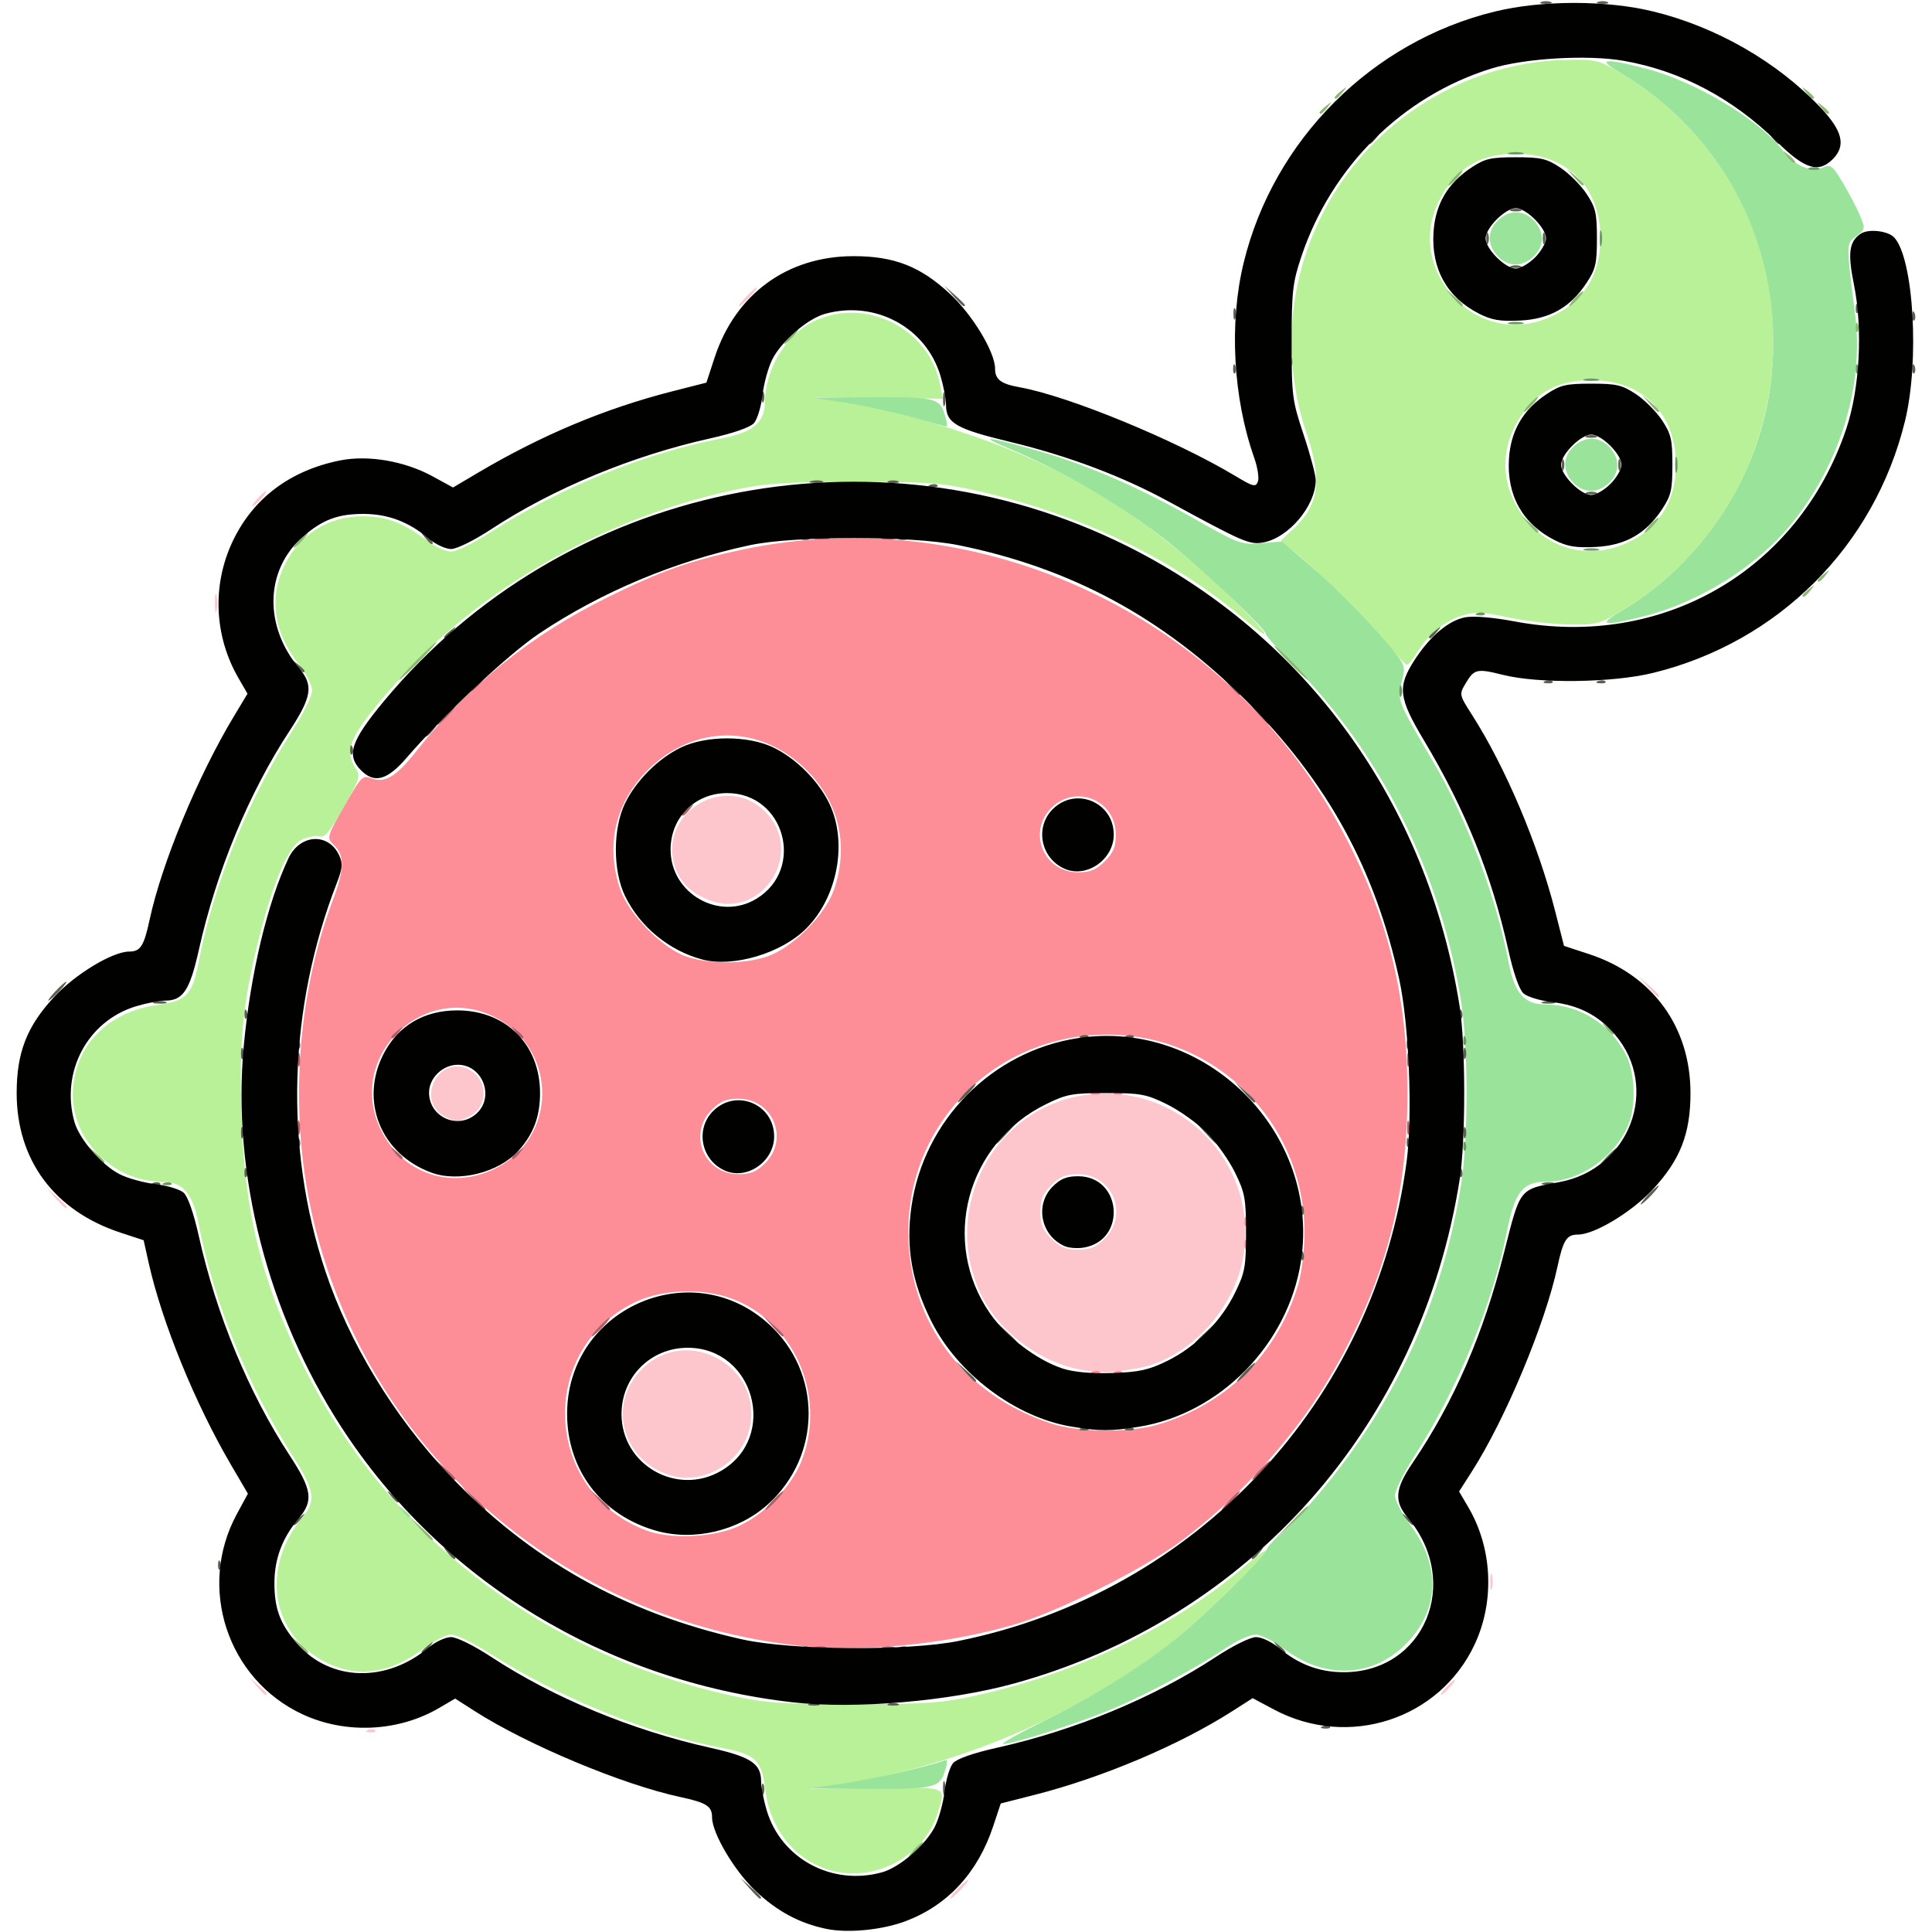 <svg width="512" height="512" xmlns="http://www.w3.org/2000/svg"><path style="fill:#fdc5cc" d="M254 500.5c1.292-1.375 2.574-2.5 2.849-2.5.275 0-.557 1.125-1.849 2.5-1.292 1.375-2.574 2.5-2.849 2.5-.275 0 .557-1.125 1.849-2.5zM97.812 458.317c.722-.289 1.585-.253 1.917.079.332.332-.258.568-1.312.525-1.165-.048-1.402-.285-.604-.604zM68.406 446.75 66.5 444.5l2.25 1.905c2.114 1.79 2.705 2.595 1.905 2.595-.19 0-1.202-1.012-2.25-2.25zM383.5 447c.995-1.1 2.035-2 2.31-2 .275 0-.315.9-1.31 2-.995 1.1-2.035 2-2.31 2-.275 0 .315-.9 1.31-2zm11.732-28c0-1.925.206-2.712.457-1.75.252.963.252 2.538 0 3.5-.251.963-.457.175-.457-1.75zM178.12 390.858c-12.918-3.754-17.042-18.87-7.698-28.213 12.034-12.034 32.584-.47 28.437 16.002-2.247 8.923-12.096 14.722-20.74 12.21zm109.14-27.956c-11.315-1.906-22.417-10.217-27.126-20.306-10.543-22.588 3.562-49.22 27.859-52.6 24.734-3.441 45.756 17.815 41.875 42.342-2.316 14.64-14.826 27.91-28.423 30.148-7.606 1.251-8.986 1.292-14.185.416zm5.817-34.825C299.518 321.635 295.11 311 286 311c-3.258 0-4.784.63-7.077 2.923-2.292 2.293-2.923 3.82-2.923 7.077 0 3.258.63 4.784 2.923 7.077 2.293 2.292 3.82 2.923 7.077 2.923 3.258 0 4.784-.63 7.077-2.923zM14.924 317.25 12.5 314.5l2.75 2.424c1.512 1.334 2.75 2.571 2.75 2.75 0 .785-.81.146-3.076-2.424zm103.44-21.42c-7.855-3.803-2.39-16.154 5.67-12.816 5.714 2.367 5.931 10.314.351 12.856-2.905 1.324-3.209 1.322-6.02-.04zm318.56-34.58-2.424-2.75 2.75 2.424c2.57 2.266 3.209 3.076 2.424 3.076-.179 0-1.416-1.238-2.75-2.75zm-248.269-22.732c-5.177-1.814-8.466-5.103-9.705-9.703-3.785-14.059 13.822-24.197 24.127-13.892 10.556 10.556-.414 28.502-14.422 23.595zM57.252 159.5c.011-2.2.216-2.982.455-1.738.24 1.244.23 3.044-.02 4s-.446-.062-.435-2.262zM68.5 132c.995-1.1 2.035-2 2.31-2 .275 0-.315.9-1.31 2-.995 1.1-2.035 2-2.31 2-.275 0 .315-.9 1.31-2zM198 78.5c1.292-1.375 2.574-2.5 2.849-2.5.275 0-.557 1.125-1.849 2.5-1.292 1.375-2.574 2.5-2.849 2.5-.275 0 .557-1.125 1.849-2.5z" transform="translate(-.296 .174)"/><path style="fill:#b8f198" d="M220.82 495.59c-9.728-2.588-16.48-10.865-17.768-21.777-.884-7.504-2.526-9.071-11.236-10.729-20.006-3.806-43.332-13.305-61.916-25.214-4.18-2.679-8.692-4.87-10.027-4.87-1.335 0-4.812 1.792-7.726 3.982-8.461 6.357-17.249 7.54-25.414 3.42-14.71-7.42-17.492-25.099-6.096-38.729 3.429-4.101 2.954-7.05-2.506-15.573-12.212-19.06-21.177-41.116-25.227-62.069C51.37 316.091 48.71 313 43.411 313c-5.697 0-11.045-1.995-15.445-5.76-6.861-5.874-9.638-13.845-7.818-22.44 2.114-9.976 10.447-17.089 21.848-18.648 7.74-1.058 9.256-2.63 10.938-11.336 4.038-20.896 12.982-42.883 25.18-61.898C80.8 188.728 83 184.17 83 182.79c0-1.38-1.571-4.485-3.491-6.9-6.758-8.499-8.052-18.026-3.62-26.644 4.136-8.04 11.593-12.595 20.611-12.59 6.29.003 10.686 1.708 17.444 6.765 1.895 1.418 4.55 2.578 5.9 2.578 1.351 0 5.884-2.199 10.074-4.886 19.07-12.233 40.99-21.139 62.05-25.21 7.94-1.535 11.032-4.195 11.032-9.493 0-8.346 5.322-17.44 12.35-21.106 13.826-7.21 31.339 1.354 34.14 16.695l.64 3.5-17.315-.207-17.315-.206 8.63 1.398c11.495 1.862 19.015 3.81 33.237 8.609 25.82 8.711 47.78 22.348 68.89 42.78 10.358 10.023 12.391 13.385 3.541 5.854-18.798-15.997-43.334-27.728-70.9-33.9-9.208-2.062-12.916-2.323-32.398-2.287-18.857.034-23.45.356-32.148 2.248-34.36 7.474-66.916 26.037-88.733 50.594-12.423 13.983-14.373 18.01-11.124 22.97 1.4 2.135 1.198 2.809-3.145 10.486-3.694 6.53-5.008 8.087-6.445 7.63-.993-.314-3.142.12-4.777.965-3.577 1.85-7.793 11.924-11.643 27.825-3.933 16.244-4.791 25.5-4.193 45.238.765 25.223 5.12 43.173 15.785 65.065 22.206 45.582 63.341 77.51 114.223 88.655 8.836 1.935 13.141 2.234 32.2 2.234 19.087 0 23.357-.297 32.249-2.244 27.192-5.954 52.944-18.335 71.501-34.374 3.162-2.734 5.75-4.593 5.75-4.13 0 1.093-15.925 16.67-23 22.497-23.9 19.684-57.462 34.446-89.384 39.315l-9.116 1.39 17.75-.22c19.626-.245 18.705-.603 16.59 6.457-3.411 11.382-16.394 18.54-28.02 15.448zm147.384-324.947c-4.548-5.7-18.128-19.152-24.598-24.366l-3.895-3.14 3.605-3.399c6.536-6.164 7.404-12.753 3.284-24.917-11.958-35.296 3.488-73.629 36.613-90.87 9.767-5.083 20.924-7.976 31.787-8.243 7.947-.194 8.858.001 14 3.005C452.241 32.287 467.287 55.599 469.848 82c3.184 32.835-12.627 63.92-40.848 80.306-5.037 2.925-6.161 3.178-13.354 3.005-4.32-.103-11.42-.959-15.777-1.9-6.487-1.402-8.634-1.499-11.85-.535-4.714 1.412-9.139 4.964-12.045 9.666-1.175 1.902-2.443 3.458-2.816 3.458-.374 0-2.603-2.41-4.954-5.357zm61.048-26.07c9.846-3.513 15.172-11.084 15.177-21.573.007-13.597-8.823-22.426-22.429-22.426-8.059 0-13.751 2.72-18.016 8.607-5.867 8.098-6.314 17.527-1.22 25.723 5.797 9.33 16.496 13.235 26.488 9.67zm-20-60C419.098 81.06 424.424 73.49 424.429 63c.007-13.597-8.823-22.426-22.429-22.426-8.059 0-13.751 2.72-18.016 8.607-5.867 8.098-6.314 17.527-1.22 25.723 5.797 9.33 16.496 13.235 26.488 9.67z" transform="translate(-.296 .174)"/><path style="fill:#fd8d96" d="M212.5 435.997c-63.087-6.706-114.237-51.223-129.024-112.292-6.637-27.41-4.78-59.256 4.965-85.145 3.087-8.2 3.222-11.897.536-14.583-2.266-2.266-2.364-1.94 3.793-12.642 3.228-5.613 3.756-6.085 5.888-5.275 3.682 1.4 6.607-.358 12.02-7.225 13.622-17.284 30.402-30.758 50.822-40.811 14.084-6.934 21.666-9.612 35.5-12.54 61.141-12.94 125.514 16.018 156.758 70.516 13.568 23.666 19.524 46.088 19.524 73.5s-5.956 49.834-19.524 73.5c-9.55 16.657-24.031 32.864-40.258 45.055-10.066 7.562-33.2 19.114-44.987 22.463-17.95 5.102-39.622 7.222-56.013 5.48zm-17.957-31.099c7.595-2.842 15.513-10.76 18.355-18.355 6.358-16.993-2.09-36.34-18.568-42.529-7.855-2.95-18.638-2.551-25.83.954-26.118 12.73-24.083 50.474 3.263 60.518 5.797 2.13 16.237 1.86 22.78-.588zm112.525-27.51c18.482-5.487 31.833-18.838 37.32-37.32.906-3.052 1.612-8.995 1.612-13.568 0-29.062-23.324-52.5-52.245-52.5C264.427 274 241 297.2 241 326.245c0 23.756 14.593 43.291 38 50.867 7.128 2.307 20.773 2.441 28.069.276zm-17.256-14.071c.722-.289 1.585-.253 1.917.079.332.332-.258.568-1.312.525-1.165-.048-1.402-.285-.604-.604zm6 0c.722-.289 1.585-.253 1.917.079.332.332-.258.568-1.312.525-1.165-.048-1.402-.285-.604-.604zm34.267-33.9c.048-1.165.285-1.402.604-.604.289.721.253 1.584-.079 1.916-.332.332-.568-.258-.525-1.312zm0-6c.048-1.165.285-1.402.604-.604.289.721.253 1.584-.079 1.916-.332.332-.568-.258-.525-1.312zm-40.267-34.1c.722-.289 1.585-.253 1.917.079.332.332-.258.568-1.312.525-1.165-.048-1.402-.285-.604-.604zm6 0c.722-.289 1.585-.253 1.917.079.332.332-.258.568-1.312.525-1.165-.048-1.402-.285-.604-.604zM132.12 309.206c15.432-8.062 15.926-29.922.88-38.956-19.927-11.966-42.554 10.301-30.978 30.487 6.182 10.78 18.851 14.344 30.098 8.469zm70.957-1.13C209.518 301.637 205.11 291 196 291c-3.258 0-4.784.63-7.077 2.923C182.482 300.365 186.89 311 196 311c3.258 0 4.784-.63 7.077-2.923zm.495-54.752c6.702-2.28 15.473-11.05 17.752-17.752 3.968-11.668 1.364-23.032-7.25-31.646-12.253-12.253-29.895-12.253-42.148 0-8.614 8.614-11.218 19.978-7.25 31.646 2.181 6.414 11.056 15.47 17.329 17.684 5.97 2.107 15.484 2.137 21.567.068zm89.505-25.247c2.292-2.293 2.923-3.82 2.923-7.077 0-9.111-10.635-13.518-17.077-7.077C272.482 220.365 276.89 231 286 231c3.258 0 4.784-.63 7.077-2.923z" transform="translate(-.296 .174)"/><path style="fill:#99e49a" d="M223.562 472.462c8.023-1.172 22.72-4.482 26.728-6.02 1.214-.465 1.272.003.364 2.905-1.354 4.326-3.017 4.666-22.154 4.535l-14-.097 9.062-1.323zm53.995-16.88C290.982 448.922 303.529 441 313 433.2c7.624-6.279 23-21.44 23-22.68 0-.56 1.475-2.197 3.277-3.635 1.802-1.438 6.468-6.388 10.368-11 20.44-24.17 32.863-51.067 37.82-81.885 1.983-12.339 1.983-36.661 0-49-5.465-33.979-21.06-65.24-44.342-88.88-4.127-4.19-7.436-7.906-7.352-8.256.281-1.17-19.171-19.359-27.292-25.52-12.593-9.554-27.127-17.949-41.479-23.957-7.458-3.122-5.368-2.955 7.215.579 13.843 3.887 27.445 9.74 42.563 18.313 11.85 6.721 12.47 6.948 17.79 6.507l5.512-.457 7.21 6.173c7.508 6.428 18.437 17.65 22.947 23.564 2.404 3.152 2.528 3.772 1.52 7.55-1.245 4.663-1.077 5.088 8.228 20.884 9.055 15.371 16.84 36.043 20.137 53.469 1.514 8 4.144 11.029 9.583 11.037 9.077.013 17.27 5.104 21.474 13.344 2.462 4.827 2.751 13.621.613 18.65-3.614 8.497-12.937 14.97-21.587 14.99-6.388.015-8.456 2.619-10.582 13.321-3.824 19.257-12.948 41.394-24.453 59.329-2.843 4.433-5.17 9.152-5.17 10.487 0 1.335 1.786 4.804 3.97 7.71 7.781 10.356 7.897 21.285.319 30.139-8.783 10.26-22.214 11.438-33.526 2.938-2.872-2.158-6.349-3.914-7.75-3.914-1.397 0-4.825 1.54-7.619 3.42-8.012 5.396-21.137 12.444-30.394 16.322-8.792 3.683-26.169 9.258-28.856 9.258-.841 0 4.294-2.888 11.413-6.419zM106.872 400.25c-1.243-1.586-1.208-1.621.378-.378.962.755 1.75 1.543 1.75 1.75 0 .823-.821.294-2.128-1.372zM429.5 162.03c22.46-13.143 37.748-36.936 40.3-62.717 3.28-33.142-12.175-63.755-40.663-80.546-5.69-3.354-3.68-3.591 7.089-.837 13.051 3.338 30.2 13.517 36.344 21.574 3.201 4.196 7.679 6.16 10.802 4.736 2.078-.947 2.553-.582 5.348 4.11 1.687 2.833 3.724 6.735 4.527 8.671 1.402 3.383 1.362 3.596-1.02 5.392-2.718 2.05-2.71 1.493-.282 20.938 2.335 18.696-3.963 39.331-16.87 55.27-9.016 11.133-24.236 20.712-38.85 24.45-10.898 2.787-12.77 2.497-6.725-1.041zm-12.326-34.344c-2.82-3.003-2.765-6.782.14-9.512 3.003-2.82 6.782-2.765 9.512.14 2.82 3.003 2.765 6.782-.14 9.512-3.003 2.82-6.782 2.765-9.512-.14zM242 110.384c-4.675-1.305-12.55-3.006-17.5-3.78l-9-1.408 14.125-.098c18.319-.127 19.653.157 21.006 4.483.589 1.88.8 3.364.47 3.298-.33-.067-4.426-1.19-9.101-2.495zm155.174-42.698c-2.82-3.003-2.765-6.782.14-9.512 3.003-2.82 6.782-2.765 9.512.14 2.82 3.003 2.765 6.782-.14 9.512-3.003 2.82-6.782 2.765-9.512-.14z" transform="translate(-.296 .174)"/><path style="fill:#8db874" d="M242.5 490c.995-1.1 2.035-2 2.31-2 .275 0-.315.9-1.31 2-.995 1.1-2.035 2-2.31 2-.275 0 .315-.9 1.31-2zM79.405 435.75 77.5 433.5l2.25 1.905c2.114 1.79 2.705 2.595 1.905 2.595-.19 0-1.202-1.012-2.25-2.25zm32.032-31-2.937-3.25 3.25 2.937c1.788 1.615 3.25 3.078 3.25 3.25 0 .773-.825.092-3.563-2.937zm230.521-1c4.144-4.415 5.042-5.21 5.042-4.458 0 .16-2.138 2.298-4.75 4.75l-4.75 4.458zm-316.553-98L23.5 303.5l2.25 1.905c2.114 1.79 2.705 2.595 1.905 2.595-.19 0-1.202-1.012-2.25-2.25zm400.467-33.5c-1.243-1.586-1.208-1.621.378-.378.963.755 1.75 1.543 1.75 1.75 0 .823-.821.294-2.128-1.372zM110.5 175c2.709-2.75 5.15-5 5.425-5 .275 0-1.716 2.25-4.425 5-2.709 2.75-5.15 5-5.425 5-.275 0 1.716-2.25 4.425-5zm231.5.5c-2.429-2.475-4.191-4.5-3.916-4.5.275 0 2.487 2.025 4.916 4.5 2.429 2.475 4.191 4.5 3.916 4.5-.275 0-2.487-2.025-4.916-4.5zm136-17.878c0-.207.787-.995 1.75-1.75 1.586-1.243 1.621-1.208.378.378-1.307 1.666-2.128 2.195-2.128 1.372zm4-4c0-.207.787-.995 1.75-1.75 1.586-1.243 1.621-1.208.378.378-1.307 1.666-2.128 2.195-2.128 1.372zM79.5 143c.995-1.1 2.035-2 2.31-2 .275 0-.315.9-1.31 2-.995 1.1-2.035 2-2.31 2-.275 0 .315-.9 1.31-2zm325.905-4.25-1.905-2.25 2.25 1.905c2.114 1.79 2.705 2.595 1.905 2.595-.19 0-1.202-1.012-2.25-2.25zm32.095.25c.995-1.1 2.035-2 2.31-2 .275 0-.315.9-1.31 2-.995 1.1-2.035 2-2.31 2-.275 0 .315-.9 1.31-2zm-32-32c.995-1.1 2.035-2 2.31-2 .275 0-.315.9-1.31 2-.995 1.1-2.035 2-2.31 2-.275 0 .315-.9 1.31-2zm31.905-.25-1.905-2.25 2.25 1.905c2.114 1.79 2.705 2.595 1.905 2.595-.19 0-1.202-1.012-2.25-2.25zm-95.326-11.333c.048-1.165.285-1.402.604-.604.289.721.253 1.584-.079 1.916-.332.332-.568-.258-.525-1.312zM209.5 89c.995-1.1 2.035-2 2.31-2 .275 0-.315.9-1.31 2-.995 1.1-2.035 2-2.31 2-.275 0 .315-.9 1.31-2zm282.579-2.583c.048-1.165.285-1.402.604-.604.289.721.253 1.584-.079 1.916-.332.332-.568-.258-.525-1.312zM385.405 78.75 383.5 76.5l2.25 1.905c2.114 1.79 2.705 2.595 1.905 2.595-.19 0-1.202-1.012-2.25-2.25zM417.5 79c.995-1.1 2.035-2 2.31-2 .275 0-.315.9-1.31 2-.995 1.1-2.035 2-2.31 2-.275 0 .315-.9 1.31-2zm-32-32c.995-1.1 2.035-2 2.31-2 .275 0-.315.9-1.31 2-.995 1.1-2.035 2-2.31 2-.275 0 .315-.9 1.31-2zm31.905-.25L415.5 44.5l2.25 1.905c1.238 1.048 2.25 2.06 2.25 2.25 0 .8-.805.21-2.595-1.905zm56.467-5.5c-1.243-1.586-1.208-1.621.378-.378 1.666 1.307 2.195 2.128 1.372 2.128-.207 0-.995-.787-1.75-1.75zM350 29.622c0-.207.787-.995 1.75-1.75 1.586-1.243 1.621-1.208.378.378-1.307 1.666-2.128 2.195-2.128 1.372zm132.872-1.372c-1.243-1.586-1.208-1.621.378-.378 1.666 1.307 2.195 2.128 1.372 2.128-.207 0-.995-.787-1.75-1.75zM354 25.622c0-.207.787-.995 1.75-1.75 1.586-1.243 1.621-1.208.378.378-1.307 1.666-2.128 2.195-2.128 1.372zm124.872-1.372c-1.243-1.586-1.208-1.621.378-.378.963.755 1.75 1.543 1.75 1.75 0 .823-.821.294-2.128-1.372z" transform="translate(-.296 .174)"/><path style="fill:#ac6166" d="M216.269 436.307c.973-.254 2.323-.237 3 .037.677.274-.119.481-1.769.461-1.65-.02-2.204-.244-1.231-.498zm18 0c.973-.254 2.323-.237 3 .037.677.274-.119.481-1.769.461-1.65-.02-2.204-.244-1.231-.498zM125.437 396.75l-2.937-3.25 3.25 2.937c3.03 2.738 3.71 3.563 2.937 3.563-.172 0-1.635-1.462-3.25-3.25zm33.487.5-2.424-2.75 2.75 2.424c2.57 2.266 3.209 3.076 2.424 3.076-.179 0-1.416-1.238-2.75-2.75zm46.076.25c1.292-1.375 2.574-2.5 2.849-2.5.275 0-.557 1.125-1.849 2.5-1.292 1.375-2.574 2.5-2.849 2.5-.275 0 .557-1.125 1.849-2.5zm121 0c1.292-1.375 2.574-2.5 2.849-2.5.275 0-.557 1.125-1.849 2.5-1.292 1.375-2.574 2.5-2.849 2.5-.275 0 .557-1.125 1.849-2.5zm-208.076-8.25-2.424-2.75 2.75 2.424c2.57 2.266 3.209 3.076 2.424 3.076-.179 0-1.416-1.238-2.75-2.75zM334 389.5c1.292-1.375 2.574-2.5 2.849-2.5.275 0-.557 1.125-1.849 2.5-1.292 1.375-2.574 2.5-2.849 2.5-.275 0 .557-1.125 1.849-2.5zm-175-38c1.292-1.375 2.574-2.5 2.849-2.5.275 0-.557 1.125-1.849 2.5-1.292 1.375-2.574 2.5-2.849 2.5-.275 0 .557-1.125 1.849-2.5zm45.924-.25-2.424-2.75 2.75 2.424c2.57 2.266 3.209 3.076 2.424 3.076-.179 0-1.416-1.238-2.75-2.75zm-100.052-46c-1.243-1.586-1.208-1.621.378-.378.963.755 1.75 1.543 1.75 1.75 0 .823-.821.294-2.128-1.372zM136 306.622c0-.207.787-.995 1.75-1.75 1.586-1.243 1.621-1.208.378.378-1.307 1.666-2.128 2.195-2.128 1.372zM79.195 298.5c.02-1.65.244-2.204.498-1.231.254.973.237 2.323-.037 3-.274.677-.481-.119-.461-1.769zm294 0c.02-1.65.244-2.204.498-1.231.254.973.237 2.323-.037 3-.274.677-.481-.119-.461-1.769zm-294-18c.02-1.65.244-2.204.498-1.231.254.973.237 2.323-.037 3-.274.677-.481-.119-.461-1.769zm294 0c.02-1.65.244-2.204.498-1.231.254.973.237 2.323-.037 3-.274.677-.481-.119-.461-1.769zM104 274.622c0-.207.787-.995 1.75-1.75 1.586-1.243 1.621-1.208.378.378-1.307 1.666-2.128 2.195-2.128 1.372zm32.872-1.372c-1.243-1.586-1.208-1.621.378-.378 1.666 1.307 2.195 2.128 1.372 2.128-.207 0-.995-.787-1.75-1.75zM181 215.622c0-.207.787-.995 1.75-1.75 1.586-1.243 1.621-1.208.378.378-1.307 1.666-2.128 2.195-2.128 1.372zM118 189.5c1.292-1.375 2.574-2.5 2.849-2.5.275 0-.557 1.125-1.849 2.5-1.292 1.375-2.574 2.5-2.849 2.5-.275 0 .557-1.125 1.849-2.5zm215.924-.25-2.424-2.75 2.75 2.424c1.512 1.334 2.75 2.571 2.75 2.75 0 .785-.81.146-3.076-2.424zm-8-8-2.424-2.75 2.75 2.424c2.57 2.266 3.209 3.076 2.424 3.076-.179 0-1.416-1.238-2.75-2.75zM126.5 181c.995-1.1 2.035-2 2.31-2 .275 0-.315.9-1.31 2-.995 1.1-2.035 2-2.31 2-.275 0 .315-.9 1.31-2zm89.75-38.69c.963-.25 2.538-.25 3.5 0 .963.252.175.458-1.75.458s-2.712-.206-1.75-.457zm18.019-.003c.973-.254 2.323-.237 3 .037.677.274-.119.481-1.769.46-1.65-.02-2.204-.244-1.231-.497z" transform="translate(-.296 .174)"/><path style="fill:#6d9762" d="M43.813 313.317c.721-.289 1.584-.253 1.916.079.332.332-.258.568-1.312.525-1.165-.048-1.402-.285-.605-.604zm344.266-9.9c.048-1.165.285-1.402.604-.604.289.721.253 1.584-.079 1.916-.332.332-.568-.258-.525-1.312zm0-28c.048-1.165.285-1.402.604-.604.289.721.253 1.584-.079 1.916-.332.332-.568-.258-.525-1.312zM371.158 183c0-1.375.227-1.938.504-1.25.278.688.278 1.813 0 2.5-.277.688-.504.125-.504-1.25zm20.654-20.683c.722-.289 1.585-.253 1.917.079.332.332-.258.568-1.312.525-1.165-.048-1.402-.285-.604-.604zm28.438-17.006c.963-.252 2.538-.252 3.5 0 .963.251.175.457-1.75.457s-2.712-.206-1.75-.457zM444.232 123c0-1.925.206-2.712.457-1.75.252.963.252 2.538 0 3.5-.251.963-.457.175-.457-1.75zm-23.982-22.69c.963-.25 2.538-.25 3.5 0 .963.252.175.458-1.75.458s-2.712-.206-1.75-.457zm71.829-2.893c.048-1.165.285-1.402.604-.604.289.721.253 1.584-.079 1.916-.332.332-.568-.258-.525-1.312zM400.25 85.31c.963-.252 2.538-.252 3.5 0 .963.251.175.457-1.75.457s-2.712-.206-1.75-.457zM424.232 63c0-1.925.206-2.712.457-1.75.252.963.252 2.538 0 3.5-.251.963-.457.175-.457-1.75zm55.518-18.662c.688-.278 1.813-.278 2.5 0 .688.277.125.504-1.25.504s-1.938-.227-1.25-.504zm-79.5-4.027c.963-.252 2.538-.252 3.5 0 .963.251.175.457-1.75.457s-2.712-.206-1.75-.457z" transform="translate(-.296 .174)"/><path style="fill:#5b5f51" d="m198.924 500.25-2.424-2.75 2.75 2.424c2.57 2.266 3.209 3.076 2.424 3.076-.179 0-1.416-1.238-2.75-2.75zm3.234-26.25c0-1.375.227-1.938.504-1.25.278.688.278 1.813 0 2.5-.277.688-.504.125-.504-1.25zm48.037-.5c.02-1.65.244-2.204.498-1.231.254.973.237 2.323-.037 3-.274.677-.481-.119-.461-1.769zm100.618-16.183c.721-.289 1.584-.253 1.916.079.332.332-.258.568-1.312.525-1.165-.048-1.402-.285-.604-.604zm-136.063-5.98c.688-.277 1.813-.277 2.5 0 .688.278.125.505-1.25.505s-1.938-.227-1.25-.504zm21 0c.688-.277 1.813-.277 2.5 0 .688.278.125.505-1.25.505s-1.938-.227-1.25-.504zM112 437.623c0-.207.787-.995 1.75-1.75 1.586-1.243 1.621-1.208.378.378-1.307 1.666-2.128 2.195-2.128 1.372zm226.872-1.372c-1.243-1.586-1.208-1.621.378-.378 1.666 1.307 2.195 2.128 1.372 2.128-.207 0-.995-.787-1.75-1.75zm-126.06.067c.722-.289 1.585-.253 1.917.079.332.332-.258.568-1.312.525-1.165-.048-1.402-.285-.604-.604zm26 0c.722-.289 1.585-.253 1.917.079.332.332-.258.568-1.312.525-1.165-.048-1.402-.285-.604-.604zm-180.733-21.9c.048-1.165.285-1.402.604-.604.289.721.253 1.584-.079 1.916-.332.332-.568-.258-.525-1.312zm60.793-3.167c-1.243-1.586-1.208-1.621.378-.378.963.755 1.75 1.543 1.75 1.75 0 .823-.821.294-2.128-1.372zM332 412.622c0-.207.787-.995 1.75-1.75 1.586-1.243 1.621-1.208.378.378-1.307 1.666-2.128 2.195-2.128 1.372zm-254-9c0-.207.787-.995 1.75-1.75 1.586-1.243 1.621-1.208.378.378-1.307 1.666-2.128 2.195-2.128 1.372zm294.872-1.372c-1.243-1.586-1.208-1.621.378-.378.963.755 1.75 1.543 1.75 1.75 0 .823-.821.294-2.128-1.372zm-269-6c-1.243-1.586-1.208-1.621.378-.378.962.755 1.75 1.543 1.75 1.75 0 .823-.821.294-2.128-1.372zm182.94-17.933c.722-.289 1.585-.253 1.917.079.332.332-.258.568-1.312.525-1.165-.048-1.402-.285-.604-.604zm12 0c.722-.289 1.585-.253 1.917.079.332.332-.258.568-1.312.525-1.165-.048-1.402-.285-.604-.604zm-42.888-15.067-2.424-2.75 2.75 2.424c2.57 2.266 3.209 3.076 2.424 3.076-.179 0-1.416-1.238-2.75-2.75zm74.076.25c1.292-1.375 2.574-2.5 2.849-2.5.275 0-.557 1.125-1.849 2.5-1.292 1.375-2.574 2.5-2.849 2.5-.275 0 .557-1.125 1.849-2.5zm-63.563-10.75-2.937-3.25 3.25 2.937c3.03 2.738 3.71 3.563 2.937 3.563-.172 0-1.635-1.462-3.25-3.25zM317 355.687c0-.172 1.462-1.635 3.25-3.25l3.25-2.937-2.937 3.25c-2.738 3.03-3.563 3.71-3.563 2.937zm28.079-23.27c.048-1.165.285-1.402.604-.604.289.721.253 1.584-.079 1.916-.332.332-.568-.258-.525-1.312zm0-12c.048-1.165.285-1.402.604-.604.289.721.253 1.584-.079 1.916-.332.332-.568-.258-.525-1.312zM437 316.5c1.292-1.375 2.574-2.5 2.849-2.5.275 0-.557 1.125-1.849 2.5-1.292 1.375-2.574 2.5-2.849 2.5-.275 0 .557-1.125 1.849-2.5zm-396.188-3.183c.722-.289 1.585-.253 1.917.079.332.332-.258.568-1.312.525-1.165-.048-1.402-.285-.605-.604zm368.457-.01c.973-.254 2.323-.237 3 .037.677.274-.119.481-1.769.461-1.65-.02-2.204-.245-1.231-.498zm-344.19-2.89c.048-1.165.285-1.402.604-.604.289.721.253 1.584-.079 1.916-.332.332-.568-.258-.525-1.312zm322 0c.048-1.165.285-1.402.604-.604.289.721.253 1.584-.079 1.916-.332.332-.568-.258-.525-1.312zM426 306.5c1.292-1.375 2.574-2.5 2.849-2.5.275 0-.557 1.125-1.849 2.5-1.292 1.375-2.574 2.5-2.849 2.5-.275 0 .557-1.125 1.849-2.5zm-346.921-4.083c.048-1.165.285-1.402.604-.604.289.721.253 1.584-.079 1.916-.332.332-.568-.258-.525-1.312zm294 0c.048-1.165.285-1.402.604-.604.289.721.253 1.584-.079 1.916-.332.332-.568-.258-.525-1.312zm-109.079.27c0-.172 1.462-1.635 3.25-3.25l3.25-2.937-2.937 3.25c-2.738 3.03-3.563 3.71-3.563 2.937zm55.437-2.937-2.937-3.25 3.25 2.937c1.788 1.615 3.25 3.078 3.25 3.25 0 .773-.825.092-3.563-2.937zm-255.28.25c0-1.375.228-1.938.505-1.25.278.688.278 1.813 0 2.5-.277.688-.504.125-.504-1.25zm324 0c0-1.375.228-1.938.505-1.25.278.688.278 1.813 0 2.5-.277.688-.504.125-.504-1.25zM256 289.5c1.292-1.375 2.574-2.5 2.849-2.5.275 0-.557 1.125-1.849 2.5-1.292 1.375-2.574 2.5-2.849 2.5-.275 0 .557-1.125 1.849-2.5zm73.924-.25-2.424-2.75 2.75 2.424c2.57 2.266 3.209 3.076 2.424 3.076-.179 0-1.416-1.238-2.75-2.75zM64.158 279c0-1.375.227-1.938.504-1.25.278.688.278 1.813 0 2.5-.277.688-.504.125-.504-1.25zm324 0c0-1.375.227-1.938.504-1.25.278.688.278 1.813 0 2.5-.277.688-.504.125-.504-1.25zm-309.08-2.583c.049-1.165.286-1.402.605-.604.289.721.253 1.584-.079 1.916-.332.332-.568-.258-.525-1.312zm294 0c.049-1.165.286-1.402.605-.604.289.721.253 1.584-.079 1.916-.332.332-.568-.258-.525-1.312zm-86.265-2.1c.721-.289 1.584-.253 1.916.079.332.332-.258.568-1.312.525-1.165-.048-1.402-.285-.604-.604zm12 0c.721-.289 1.584-.253 1.916.079.332.332-.258.568-1.312.525-1.165-.048-1.402-.285-.604-.604zm-233.734-5.9c.048-1.165.285-1.402.604-.604.289.721.253 1.584-.079 1.916-.332.332-.568-.258-.525-1.312zm322 0c.048-1.165.285-1.402.604-.604.289.721.253 1.584-.079 1.916-.332.332-.568-.258-.525-1.312zm-345.81-3.11c.973-.254 2.323-.237 3 .037.677.274-.119.481-1.769.461-1.65-.02-2.204-.244-1.231-.498zm368 0c.973-.254 2.323-.237 3 .037.677.274-.119.481-1.769.461-1.65-.02-2.204-.244-1.231-.498zM15 262.5c1.292-1.375 2.574-2.5 2.849-2.5.275 0-.557 1.125-1.849 2.5-1.292 1.375-2.574 2.5-2.849 2.5-.275 0 .557-1.125 1.849-2.5zm78.079-64.083c.048-1.165.285-1.402.604-.604.289.721.253 1.584-.079 1.916-.332.332-.568-.258-.525-1.312zM113 194.622c0-.207.787-.995 1.75-1.75 1.586-1.243 1.621-1.208.378.378-1.307 1.666-2.128 2.195-2.128 1.372zm296.813-14.305c.721-.289 1.584-.253 1.916.079.332.332-.258.568-1.312.525-1.165-.048-1.402-.285-.604-.604zm14 0c.721-.289 1.584-.253 1.916.079.332.332-.258.568-1.312.525-1.165-.048-1.402-.285-.604-.604zm-344.94-4.067c-1.244-1.586-1.21-1.621.377-.378.962.755 1.75 1.543 1.75 1.75 0 .823-.821.294-2.128-1.372zM118 168.622c0-.207.787-.995 1.75-1.75 1.586-1.243 1.621-1.208.378.378-1.307 1.666-2.128 2.195-2.128 1.372zm261 0c0-.207.787-.995 1.75-1.75 1.586-1.243 1.621-1.208.378.378-1.307 1.666-2.128 2.195-2.128 1.372zM112.872 142.25c-1.243-1.586-1.208-1.621.378-.378 1.666 1.307 2.195 2.128 1.372 2.128-.207 0-.995-.787-1.75-1.75zm99.94.067c.722-.289 1.585-.253 1.917.079.332.332-.258.568-1.312.525-1.165-.048-1.402-.285-.604-.604zm26 0c.722-.289 1.585-.253 1.917.079.332.332-.258.568-1.312.525-1.165-.048-1.402-.285-.604-.604zm181.938-11.98c.688-.277 1.813-.277 2.5 0 .688.278.125.505-1.25.505s-1.938-.227-1.25-.504zm-173.938-2.02c.722-.289 1.585-.253 1.917.079.332.332-.258.568-1.312.525-1.165-.048-1.402-.285-.604-.604zm-31.543-1.01c.973-.254 2.323-.237 3 .037.677.274-.119.481-1.769.461-1.65-.02-2.204-.244-1.231-.498zm20.481.03c.688-.277 1.813-.277 2.5 0 .688.278.125.505-1.25.505s-1.938-.227-1.25-.504zM414.158 123c0-1.375.227-1.938.504-1.25.278.688.278 1.813 0 2.5-.277.688-.504.125-.504-1.25zm15 0c0-1.375.227-1.938.504-1.25.278.688.278 1.813 0 2.5-.277.688-.504.125-.504-1.25zm-8.408-7.662c.688-.278 1.813-.278 2.5 0 .688.277.125.504-1.25.504s-1.938-.227-1.25-.504zM250.195 105.5c.02-1.65.244-2.204.498-1.231.254.973.237 2.323-.037 3-.274.677-.481-.119-.461-1.769zm-48.037-.5c0-1.375.227-1.938.504-1.25.278.688.278 1.813 0 2.5-.277.688-.504.125-.504-1.25zm124.921-7.583c.048-1.165.285-1.402.604-.604.289.721.253 1.584-.079 1.916-.332.332-.568-.258-.525-1.312zm180 0c.048-1.165.285-1.402.604-.604.289.721.253 1.584-.079 1.916-.332.332-.568-.258-.525-1.312zM327.158 83c0-1.375.227-1.938.504-1.25.278.688.278 1.813 0 2.5-.277.688-.504.125-.504-1.25zm179.921.417c.048-1.165.285-1.402.604-.604.289.721.253 1.584-.079 1.916-.332.332-.568-.258-.525-1.312zm-15-2c.048-1.165.285-1.402.604-.604.289.721.253 1.584-.079 1.916-.332.332-.568-.258-.525-1.312zM252.924 78.25 250.5 75.5l2.75 2.424c1.512 1.334 2.75 2.571 2.75 2.75 0 .785-.81.146-3.076-2.424zm147.826-7.912c.688-.278 1.813-.278 2.5 0 .688.277.125.504-1.25.504s-1.938-.227-1.25-.504zM394.158 63c0-1.375.227-1.938.504-1.25.278.688.278 1.813 0 2.5-.277.688-.504.125-.504-1.25zm15 0c0-1.375.227-1.938.504-1.25.278.688.278 1.813 0 2.5-.277.688-.504.125-.504-1.25zm-8.408-7.662c.688-.278 1.813-.278 2.5 0 .688.277.125.504-1.25.504s-1.938-.227-1.25-.504zM363 37.622c0-.207.787-.995 1.75-1.75 1.586-1.243 1.621-1.208.378.378-1.307 1.666-2.128 2.195-2.128 1.372zm106.872-1.372c-1.243-1.586-1.208-1.621.378-.378 1.666 1.307 2.195 2.128 1.372 2.128-.207 0-.995-.787-1.75-1.75zM408.75.338c.688-.278 1.813-.278 2.5 0 .688.277.125.504-1.25.504s-1.938-.227-1.25-.504zm15 0c.688-.278 1.813-.278 2.5 0 .688.277.125.504-1.25.504s-1.938-.227-1.25-.504z" transform="translate(-.296 .174)"/><path style="fill:#010100" d="M219.27 510.996c-7.148-1.495-13.026-4.652-18.76-10.075-5.583-5.28-11.51-15.3-11.51-19.458 0-2.987-1.436-3.904-8.5-5.424-15.194-3.27-40.383-13.795-54.295-22.687l-5.294-3.384-4.23 2.479c-10.848 6.357-24.865 6.995-36.283 1.652-19.882-9.304-27.847-33.623-17.356-52.993l2.95-5.445-4.461-7.608c-9.532-16.26-18.328-37.835-21.834-53.553l-1.338-6-6.093-2c-17.538-5.757-27.553-19.206-27.553-37 0-10.753 2.695-17.667 9.938-25.49C20.226 257.988 30.14 252 34.537 252c2.987 0 3.904-1.436 5.424-8.5 3.224-14.978 12.779-38.007 22.387-53.958l3.54-5.877-2.365-4.082c-6.455-11.141-7.067-24.55-1.649-36.128 5.373-11.481 15.21-18.932 28.53-21.607 7.457-1.498 17.134.163 24.535 4.21l5.414 2.96 6.573-3.889c16.95-10.027 33.754-17.067 51.574-21.608l9-2.293 2.167-6.616c5.521-16.862 19.265-26.9 36.833-26.9 10.753 0 17.667 2.696 25.49 9.939C258.012 83.226 264 93.14 264 97.537c0 2.858 1.555 4.033 6.5 4.916 12.93 2.309 41.362 14.008 57.25 23.557 4.662 2.801 5.323 2.964 5.903 1.45.36-.937-.082-3.786-.982-6.332-5.603-15.85-6.678-35.654-2.801-51.628 7.918-32.624 34.006-58.712 66.63-66.63 12.466-3.025 29.555-3.026 41.94 0 16.723 4.084 32.876 13.37 44.336 25.486C488.614 34.53 489.543 38.457 486 42c-3.787 3.787-7.411 2.669-14.73-4.542-11.748-11.577-25.586-18.887-40.749-21.528-9.528-1.659-26.2-.676-35.021 2.064-23.533 7.312-42.316 25.91-50.334 49.84-2.303 6.87-2.57 9.222-2.573 22.666-.004 14.223.161 15.497 3.201 24.603 1.763 5.282 3.196 10.682 3.184 12-.063 6.92-7.358 15.447-14.135 16.524-3.488.554-5.282-.232-24.843-10.888-12.35-6.728-26.628-12.1-42-15.803-14.39-3.467-17-4.981-17-9.865 0-1.49-.662-4.927-1.471-7.64-3.84-12.87-17.33-20.114-30.594-16.43-4.633 1.288-11.485 7.196-13.952 12.032-1.071 2.1-2.247 6.358-2.611 9.462-.365 3.104-1.386 6.462-2.268 7.461-.992 1.125-5.417 2.668-11.604 4.048-20.71 4.617-41.616 13.287-58 24.053-4.553 2.992-9.145 5.261-10.658 5.267-1.47.005-4.15-1.251-6-2.812-5.187-4.378-10.694-6.466-17.124-6.49-6.864-.026-11.001 1.532-16.208 6.103-9.967 8.751-10.354 23.588-.908 34.814 3.82 4.54 3.344 7.555-2.631 16.672-10.704 16.331-19.367 37.256-23.967 57.889-2.406 10.788-4.2 13.5-8.933 13.5-1.49 0-4.927.662-7.64 1.471-12.87 3.84-20.114 17.33-16.43 30.594 1.288 4.633 7.196 11.485 12.032 13.952 2.1 1.071 6.358 2.247 9.462 2.611 3.104.365 6.462 1.386 7.461 2.268 1.125.992 2.668 5.417 4.048 11.604 4.6 20.633 13.263 41.558 23.967 57.89 6.019 9.183 6.461 12.124 2.524 16.787-4.362 5.168-6.449 10.682-6.473 17.105-.026 6.864 1.532 11.001 6.103 16.208 8.758 9.975 23.587 10.355 34.834.891 1.774-1.493 4.422-2.71 5.883-2.705 1.513.006 6.105 2.275 10.658 5.267 16.384 10.766 37.29 19.436 58 24.053 10.788 2.406 13.5 4.2 13.5 8.933 0 1.49.662 4.927 1.471 7.64 3.84 12.87 17.33 20.114 30.594 16.43 4.633-1.288 11.485-7.196 13.952-12.032 1.071-2.1 2.247-6.358 2.611-9.462.365-3.104 1.386-6.462 2.268-7.461.992-1.125 5.417-2.668 11.604-4.048 20.71-4.617 41.616-13.287 58-24.053 4.553-2.992 9.145-5.261 10.658-5.267 1.47-.005 4.15 1.251 6 2.812 5.187 4.378 10.694 6.466 17.124 6.49 21.473.082 31.472-23.856 17.1-40.937-3.716-4.415-3.429-7.609 1.315-14.6 10.928-16.11 18.774-34.204 24.256-55.941 4.258-16.887 3.934-16.477 14.547-18.4 18.668-3.385 26.837-25 14.774-39.093-4.39-5.128-9.553-7.787-16.77-8.635-3.103-.365-6.46-1.386-7.46-2.268-1.125-.992-2.668-5.417-4.048-11.604-4.439-19.909-11.347-37.061-22.34-55.471-6.723-11.259-7.074-14.145-2.57-21.164 4.12-6.42 9.074-10.617 13.514-11.45 2.193-.411 7.395.023 13.066 1.09 39.243 7.387 75.277-13.524 87.894-51.005 3.595-10.677 4.436-26.48 2.039-38.308-1.685-8.314-1.274-11.373 1.8-13.427 2.062-1.376 7.281-.776 8.912 1.026 5.13 5.669 6.709 32.728 2.835 48.586-8.102 33.166-33.575 58.641-66.769 66.776-10.754 2.635-30.357 2.892-39.79.52-6.908-1.736-7.626-1.57-9.913 2.302-1.698 2.873-1.675 2.985 1.67 8.219 8.944 13.992 17.56 34.356 22.135 52.306l2.293 9 6.616 2.167c16.862 5.521 26.9 19.265 26.9 36.833 0 10.753-2.696 17.667-9.939 25.49-5.575 6.022-15.49 12.01-19.886 12.01-2.987 0-3.904 1.436-5.424 8.5-3.27 15.194-13.795 40.383-22.687 54.295l-3.384 5.294 2.479 4.23c6.357 10.848 6.995 24.865 1.652 36.283-9.323 19.923-33.5 27.763-53.215 17.256l-5.625-2.999-5.38 3.439c-14.07 8.992-34.406 17.603-52.379 22.178l-9 2.291-2 6.03c-4.073 12.28-11.988 20.882-23.114 25.124-6.213 2.368-15.4 3.271-21.116 2.075zm-8.77-60.026c-49.695-5.623-93.382-32.243-119.756-72.97-19.528-30.154-28.977-67.005-25.861-100.856 1.761-19.143 6.232-37.94 11.862-49.877 3.044-6.454 10.661-6.859 13.46-.715.961 2.109.843 3.44-.644 7.265-12.879 33.118-13.973 70.131-3.042 102.877 6.37 19.083 18.157 38.493 32.716 53.873 21.334 22.538 46.665 36.777 77.765 43.715 12.95 2.888 44.01 3.111 57.34.41 62.95-12.752 110.407-63.586 118.743-127.192 1.599-12.201.604-36.324-1.988-48.194-6.389-29.255-19.086-52.36-40.569-73.82-21.993-21.97-46.417-35.16-76.256-41.184-12.507-2.525-43.407-2.52-55.27.01-19.918 4.247-39.398 12.414-55.796 23.391-8.2 5.49-25.176 21.406-35.247 33.047-5.058 5.846-8.441 6.766-11.957 3.25-3.981-3.981-2.76-7.74 5.927-18.227 47.74-57.644 129.814-74.814 197.073-41.227 47.438 23.689 79.63 68.246 88.11 121.954 1.625 10.293 1.625 35.707 0 46C376.84 377.534 331.483 428.795 269 445.98c-17.098 4.702-42.155 6.84-58.5 4.99zm-36.229-45.455c-14.496-4.057-23.689-16.093-23.689-31.015 0-27.741 32.723-42.417 53.31-23.907 14.313 12.868 14.25 35.002-.136 47.936-7.776 6.992-19.52 9.775-29.485 6.986zm17.152-15.917c15.214-8.916 8.767-32.598-8.875-32.598-9.836 0-17.553 7.737-17.543 17.588.014 13.498 14.73 21.86 26.418 15.01zm92.758-11.717c-14.78-2.458-30.11-13.994-37.065-27.89-5.21-10.41-6.817-19.696-5.271-30.464 3.277-22.822 21.31-41.074 44.052-44.585 34.03-5.253 64.414 25.131 59.16 59.161-3.399 22.017-21.482 40.434-43.057 43.852-7.434 1.178-10.369 1.166-17.82-.074zm25.387-17.37c7.544-3.691 14.257-10.416 17.992-18.024 2.658-5.413 2.94-6.946 2.94-15.987s-.282-10.574-2.94-15.987c-1.616-3.293-4.997-8.045-7.512-10.56-2.516-2.516-7.268-5.897-10.56-7.513-5.414-2.658-6.947-2.94-15.988-2.94s-10.574.282-15.987 2.94c-21.128 10.373-28.083 36.52-14.778 55.564 4.31 6.169 12.513 12.36 19.234 14.517 2.911.935 7.598 1.351 13.112 1.167 7.066-.237 9.623-.798 14.487-3.178zM282.5 330.091c-6.373-2.728-8.058-10.989-3.227-15.82 2.06-2.06 3.705-2.727 6.727-2.727 11.629 0 12.977 16.997 1.5 18.905-1.65.275-3.9.114-5-.358zm-167.942-19.527c-13.364-4.954-19.003-18.979-12.629-31.407 3.851-7.509 10.73-11.576 19.571-11.57 12.868.006 21.916 9.052 21.916 21.912 0 6.252-1.758 10.918-5.783 15.347-5.23 5.757-15.864 8.391-23.075 5.718zm12.128-15.74c4.725-4.439 1.426-12.825-5.046-12.825-4.012 0-7.64 3.495-7.64 7.36 0 6.63 7.847 10.011 12.686 5.466zm65.814 15.267c-6.373-2.728-8.058-10.989-3.227-15.82 6.072-6.072 16.182-1.869 16.182 6.728 0 6.585-7.128 11.588-12.955 9.092zm-6-55.965c-8.832-2.305-16.623-8.7-20.582-16.891-3.216-6.655-3.216-17.817 0-24.472 2.92-6.042 8.804-11.926 14.846-14.846 6.655-3.216 17.817-3.216 24.472 0 6.05 2.925 11.934 8.813 14.832 14.846 4.922 10.247 2.228 24.786-6.145 33.16-6.517 6.516-19.27 10.331-27.423 8.203zm14.26-16.122c13.007-7.93 7.446-27.998-7.76-27.998-8.532 0-14.993 6.46-14.993 14.993 0 11.636 12.902 19.011 22.752 13.005zm81.74-7.913c-6.373-2.728-8.058-10.989-3.227-15.82 6.072-6.072 16.182-1.869 16.182 6.728 0 6.585-7.128 11.588-12.955 9.092zm129.752-87.142c-8.445-4.289-12.682-11.856-12.065-21.547.473-7.42 3.721-12.99 9.999-17.144 3.637-2.408 5.141-2.759 11.814-2.759s8.177.351 11.814 2.759c2.293 1.517 5.41 4.634 6.927 6.927 2.408 3.637 2.759 5.141 2.759 11.814s-.351 8.177-2.759 11.814c-4.3 6.498-9.74 9.573-17.63 9.965-5.244.26-7.49-.118-10.86-1.829zm14.825-14.873c1.608-1.608 2.923-3.892 2.923-5.077 0-2.784-5.216-8-8-8s-8 5.216-8 8 5.216 8 8 8c1.185 0 3.47-1.315 5.077-2.923zM392.252 82.95c-8.445-4.289-12.682-11.856-12.065-21.547.473-7.42 3.721-12.99 9.999-17.144C393.823 41.85 395.327 41.5 402 41.5s8.177.351 11.814 2.759c2.293 1.517 5.41 4.634 6.927 6.927C423.15 54.823 423.5 56.327 423.5 63s-.351 8.177-2.759 11.814c-4.3 6.498-9.74 9.573-17.63 9.965-5.244.26-7.49-.118-10.86-1.829zm14.825-14.873C408.685 66.469 410 64.185 410 63c0-2.784-5.216-8-8-8s-8 5.216-8 8 5.216 8 8 8c1.185 0 3.47-1.315 5.077-2.923z" transform="translate(-.296 .174)"/></svg>
